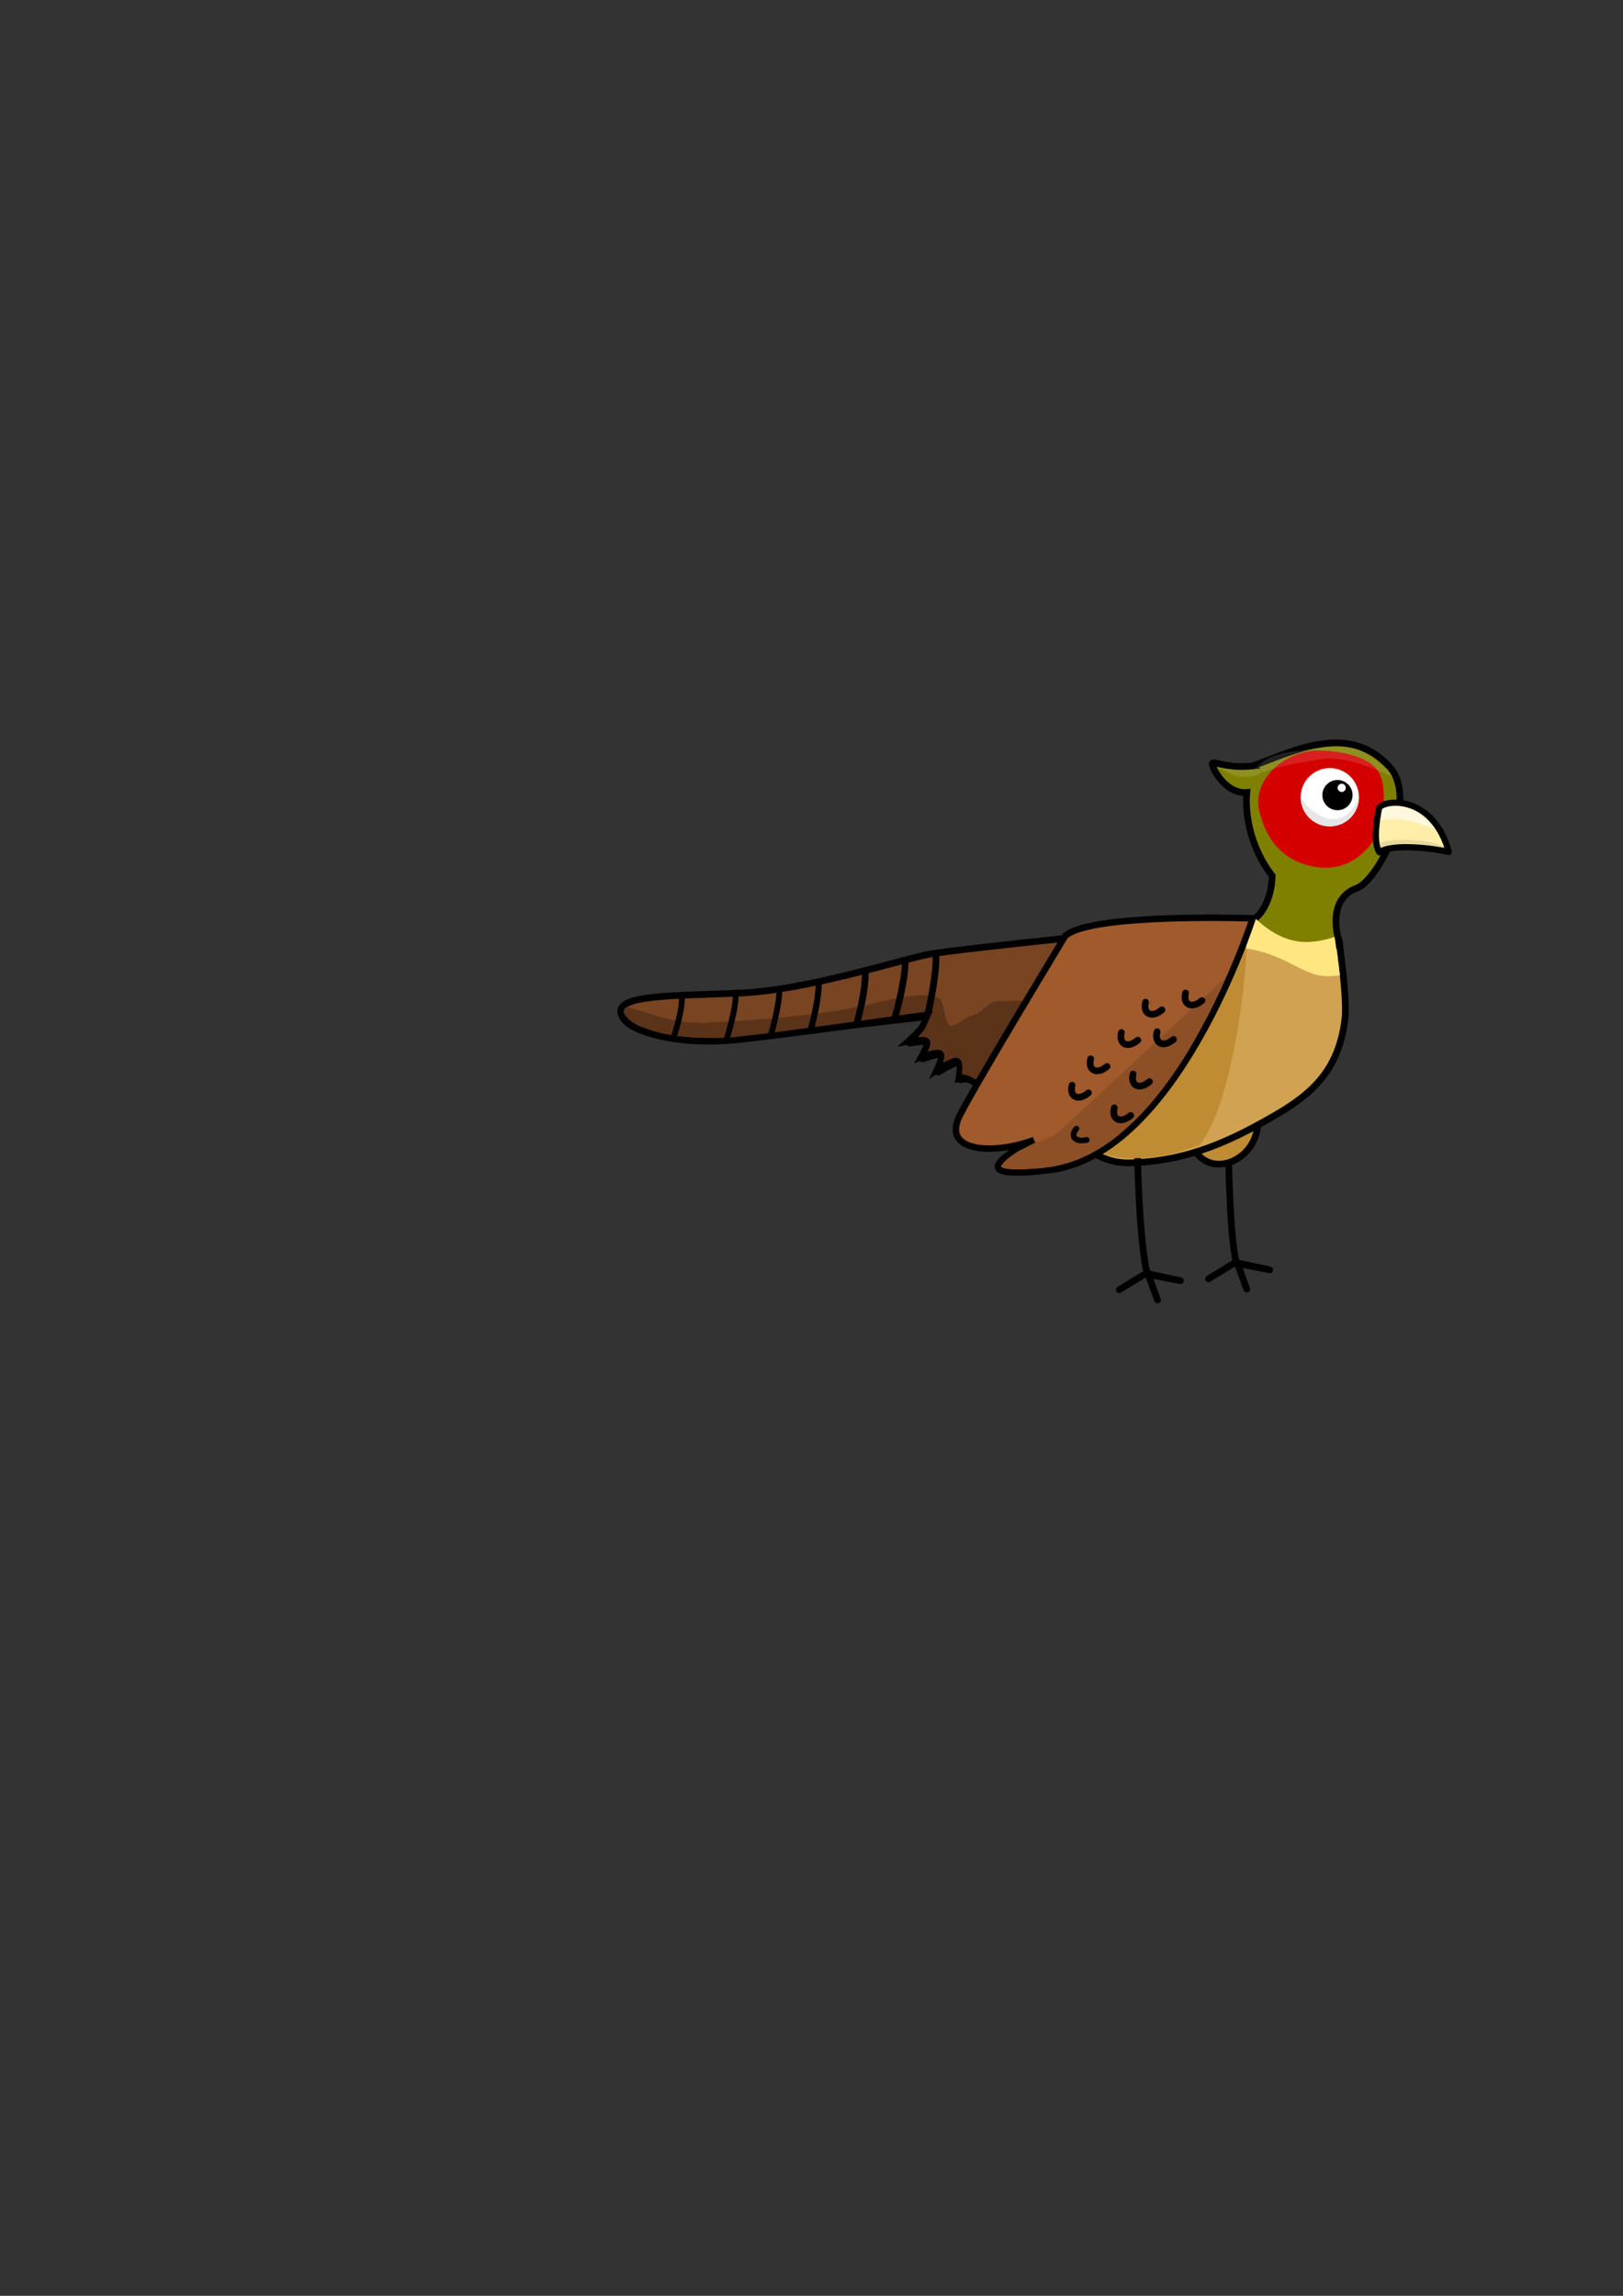 <?xml version="1.0" encoding="UTF-8" standalone="no"?>
<svg
   xmlns:dc="http://purl.org/dc/elements/1.1/"
   xmlns:cc="http://creativecommons.org/ns#"
   xmlns:rdf="http://www.w3.org/1999/02/22-rdf-syntax-ns#"
   xmlns:svg="http://www.w3.org/2000/svg"
   xmlns="http://www.w3.org/2000/svg"
   xmlns:sodipodi="http://sodipodi.sourceforge.net/DTD/sodipodi-0.dtd"
   xmlns:inkscape="http://www.inkscape.org/namespaces/inkscape"
   width="210mm"
   height="297mm"
   viewBox="0 0 210 297"
   version="1.1"
   id="svg8"
   inkscape:version="1.0.1 (3bc2e813f5, 2020-09-07)"
   sodipodi:docname="green-pheasant.svg">
  <rect x="0" y="0" width="210" height="297" fill="#333333" stroke="none"/>
  <defs
     id="defs2" />
  <sodipodi:namedview
     id="base"
     pagecolor="#ffffff"
     bordercolor="#666666"
     borderopacity="1.0"
     inkscape:pageopacity="0.0"
     inkscape:pageshadow="2"
     inkscape:zoom="4"
     inkscape:cx="645.20251"
     inkscape:cy="430.77836"
     inkscape:document-units="mm"
     inkscape:current-layer="layer1"
     inkscape:document-rotation="0"
     showgrid="false"
     inkscape:window-width="1920"
     inkscape:window-height="1016"
     inkscape:window-x="1920"
     inkscape:window-y="27"
     inkscape:window-maximized="1"
     inkscape:snap-global="false" />
  <g
     inkscape:label="Layer 1"
     inkscape:groupmode="layer"
     id="layer1">
    <path
       style="fill:none;stroke:#000000;stroke-width:0.865;stroke-linecap:round;stroke-linejoin:round;stroke-miterlimit:4;stroke-dasharray:none;stroke-opacity:1"
       d="m 158.969,150.067 c 0.277,11.651 1.028,13.374 1.028,13.374 l 4.296,0.831 -4.221,-0.903 1.25,3.397 -1.289,-3.565 -3.659,2.241"
       id="path879"
       sodipodi:nodetypes="ccccccc" />
    <path
       style="fill:#bf8c34;stroke:#000000;stroke-width:0.865;stroke-linecap:butt;stroke-linejoin:miter;stroke-miterlimit:4;stroke-dasharray:none;stroke-opacity:1;fill-opacity:1"
       d="m 154.588,148.806 c 2.286,3.707 7.991,1.241 8.15,-3.472"
       id="path881"
       sodipodi:nodetypes="cc" />
    <path
       id="path833"
       style="fill:#d0a252;fill-opacity:1;stroke:#000000;stroke-width:3.269;stroke-linecap:butt;stroke-linejoin:round;stroke-miterlimit:4;stroke-dasharray:none;stroke-opacity:1"
       d="m 606.534,450.373 c -32.236,2.921 -138.451,13.587 -152.721,16.393 -14.27,2.806 -59.602,17.618 -92.601,18.928 -32.999,1.31 -56.946,0.938 -57.717,8.726 0.192,8.479 24.31,16.052 58.727,12.226 35.641,-3.962 91.599,-10.531 91.599,-10.531 l -2.323,5.255 c -1.293,2.639 -7.184,7.854 -7.184,7.854 0,0 8.909,-1.598 9.453,-0.257 0.544,1.341 -3.164,7.95 -3.164,7.95 0,0 8.749,-3.19 9.836,-1.924 1.086,1.266 -2.245,8.337 -2.245,8.337 0,0 9.237,-5.743 10.638,-4.6 1.401,1.143 0.171,8.442 0.171,8.442 0,0 2.5,-1.001 4.97,0.235 0.979,0.489 26.162,13.296 26.872,13.633 24.393,7.873 28.085,26.655 50.263,26.652 29.51,-0.642 51.138,-11.575 71.096,-23.026 19.428,-11.147 31.275,-22.912 34.401,-46.51 1.132,-8.544 -1.105,-25.165 -2.489,-37.079 -1.139,-16.217 -31.414,-12.413 -47.581,-10.706 z"
       sodipodi:nodetypes="csscscccscscsccccsscc"
       transform="scale(0.265)" />
    <path
       id="path917"
       style="fill:#808000;fill-opacity:1;stroke:#000000;stroke-width:3.269;stroke-linecap:butt;stroke-linejoin:miter;stroke-miterlimit:4;stroke-dasharray:none;stroke-opacity:1"
       d="m 611.831,373.915 c -12.228,1.392 -18.825,-2.316 -19.825,-1.333 -1,0.983 6.013,15.221 16.758,14.252 -0.896,10.014 1.377,26.423 12.407,40.732 -0.304,12.167 -5.949,20.631 -10.897,22.147 l 17.881,12.176 26.021,-0.291 c -0.019,-0.163 -0.015,-0.364 -0.061,-0.52 -4.979,-17.103 1.026,-24.91 8.247,-27.46 10.517,-3.714 30.888,-43.155 15.896,-59.447 -19.621,-21.321 -45.842,-7.917 -66.427,-0.256 z"
       transform="scale(0.265)"
       sodipodi:nodetypes="czcccccsssc" />
    <path
       id="path899"
       style="fill:#d40000;fill-opacity:1;stroke:none;stroke-width:0.865;stroke-linecap:round;stroke-linejoin:round;stroke-miterlimit:4;stroke-dasharray:none;paint-order:markers stroke fill"
       d="m 178.992,104.825 c -0.295,4.303 -3.923,7.858 -8.211,7.401 -4.27,-0.455 -6.887,-3.147 -7.849,-7.321 -0.968,-4.203 3.538,-7.927 7.849,-7.82 2.75,0.068 5.655,0.77 7.038,2.075 1.156,1.09 1.352,3.065 1.173,5.664 z"
       sodipodi:nodetypes="ssssss" />
    <path
       style="fill:#ffeeaa;stroke:#000000;stroke-width:0.802;stroke-linecap:round;stroke-linejoin:round;stroke-miterlimit:4;stroke-dasharray:none;stroke-opacity:1"
       d="m 178.466,104.471 c 1.11,-1.226 7.097,-1.302 8.994,5.746 -1.789,-0.444 -7.275,-1.151 -8.986,0.038 -1.014,-1.544 -0.008,-5.784 -0.008,-5.784 z"
       id="path853"
       sodipodi:nodetypes="ccccc" />
    <path
       style="fill:none;stroke:#000000;stroke-width:0.865;stroke-linecap:round;stroke-linejoin:round;stroke-miterlimit:4;stroke-dasharray:none;stroke-opacity:1"
       d="m 147.196,149.87 c 0.277,11.651 1.251,14.979 1.251,14.979 l 4.296,0.831 -4.221,-0.903 1.25,3.397 -1.289,-3.565 -3.659,2.241"
       id="path877" />
    <circle
       style="fill:#ffffff;fill-opacity:1;stroke:none;stroke-width:0.865;stroke-linecap:round;stroke-linejoin:round;stroke-miterlimit:4;stroke-dasharray:none;paint-order:markers stroke fill"
       id="path905"
       cx="172.066"
       cy="103.132"
       r="3.769" />
    <path
       id="path912"
       style="fill:#ffe680;stroke:none;stroke-width:1px;stroke-linecap:butt;stroke-linejoin:miter;stroke-opacity:1"
       d="m 613.131,448.53 c -1.194,2.181 -2.62,1.483 -6.596,1.843 -0.814,0.074 -2.171,0.206 -3.076,0.289 -2.829,4.857 -5.476,11.555 -0.516,11.822 19.29,1.035 29.095,10.184 38.762,13.098 4.493,1.355 8.132,1.131 12.503,0.536 -0.506,-4.873 -1.723,-13.141 -2.575,-18.681 -9.438,2.705 -22.213,6.352 -38.502,-8.907 z"
       transform="scale(0.265)"
       sodipodi:nodetypes="cscssccc" />
    <path
       id="path922"
       style="fill:#784421;stroke:#000000;stroke-width:0.865;stroke-linecap:butt;stroke-linejoin:miter;stroke-miterlimit:4;stroke-dasharray:none;stroke-opacity:1"
       d="m 140.466,121.115 c -9.282,0.961 -18.362,1.961 -20.395,2.361 -3.776,0.743 -15.77,4.662 -24.501,5.008 -8.731,0.347 -15.067,0.248 -15.271,2.308 0.051,2.243 6.436,4.676 15.542,3.664 9.43,-1.048 24.232,-3.215 24.232,-3.215 l -0.614,1.391 c -0.342,0.698 -1.901,2.078 -1.901,2.078 0,0 2.358,-0.423 2.502,-0.068 0.144,0.355 -0.838,2.103 -0.838,2.103 0,0 2.315,-0.844 2.602,-0.509 0.287,0.335 -0.594,2.206 -0.594,2.206 0,0 2.444,-1.52 2.815,-1.217 0.371,0.303 0.045,2.233 0.045,2.233 0,0 0.662,-0.265 1.315,0.062 0.134,0.067 1.894,0.96 3.668,1.861 z"
       sodipodi:nodetypes="csscscccscscscccc" />
    <path
       style="fill:#bf8c34;fill-opacity:1;stroke:none;stroke-width:0.265px;stroke-linecap:butt;stroke-linejoin:miter;stroke-opacity:1"
       d="m 142.86,149.19 c 0.42,0.526 5.834,1.579 12.363,-1.103 4.42,-5.451 6.191,-22.987 6.024,-25.644 -0.167,-2.657 -12.705,10.009 -12.705,10.009 z"
       id="path932"
       sodipodi:nodetypes="ccscc" />
    <path
       id="path934"
       style="fill:#5b3319;fill-opacity:1;stroke:none;stroke-width:0.265px;stroke-linecap:butt;stroke-linejoin:miter;stroke-opacity:1"
       d="m 119.252,128.76 c -0.478,0.008 -0.983,0.046 -1.428,0.099 -1.693,0.188 -3.347,0.606 -4.994,1.023 -3.092,0.717 -6.242,1.143 -9.392,1.508 -3.652,0.407 -7.317,0.704 -10.989,0.842 -5.117,0.439 -8.057,-1.144 -11.344,-1.969 -1.222,0.666 0.646,2.04 1.563,2.441 1.767,0.698 3.611,1.227 5.494,1.386 0.386,0.032 0.772,0.051 1.159,0.071 0.118,0.005 0.335,0.011 0.491,0.016 1.619,0.047 3.242,0.174 4.855,0.029 0.177,-0.019 0.439,-0.045 0.648,-0.067 8.446,-0.939 16.944,-2.365 25.388,-3.35 -0.359,0.792 -0.688,1.598 -1.066,2.381 -0.221,0.366 -0.51,0.685 -0.801,0.997 0.463,-0.015 1.015,-0.082 1.377,0.272 0.295,0.368 0.116,0.86 -0.033,1.251 -0.039,0.113 -0.113,0.251 -0.141,0.347 0.516,-0.125 1.057,-0.303 1.591,-0.188 0.406,0.085 0.603,0.531 0.545,0.914 -0.02,0.225 -0.075,0.446 -0.139,0.662 0.523,-0.252 1.055,-0.562 1.647,-0.589 0.413,-0.019 0.723,0.349 0.782,0.732 0.094,0.474 0.051,0.964 0.012,1.439 0.549,-0.018 1.034,0.263 1.504,0.508 0.649,0.329 1.298,0.658 1.947,0.988 1.242,-2.587 4.864,-8.03 6.105,-10.617 -1.078,-0.718 -3.421,-0.294 -4.727,-0.364 -0.633,-0.035 -1.223,0.275 -1.677,0.695 -0.557,0.5 -1.14,1.072 -1.921,1.168 -0.607,0.103 -2.549,1.759 -2.897,1.241 -0.536,-0.77 -0.606,-1.737 -0.855,-2.616 -0.096,-0.322 -0.165,-0.711 -0.501,-0.873 -0.664,-0.364 -1.467,-0.375 -2.205,-0.379 z"
       sodipodi:nodetypes="ccccccccccccccccccccccccccccccccccc" />
    <path
       style="fill:#a05a2c;stroke:#000000;stroke-width:0.833;stroke-linecap:butt;stroke-linejoin:miter;stroke-miterlimit:4;stroke-dasharray:none;stroke-opacity:1"
       d="m 137.817,121.104 c 3.195,-3.027 24.262,-2.3 24.262,-2.3 0,0 -9.685,30.466 -26.176,32.546 -13.902,1.754 -2.12,-3.874 -2.12,-3.874 -5.083,1.916 -12.131,1.684 -9.548,-3.276 2.583,-4.959 13.581,-23.096 13.581,-23.096 z"
       id="path873"
       sodipodi:nodetypes="ccscsc" />
    <path
       style="fill:none;stroke:#000000;stroke-width:0.865;stroke-linecap:butt;stroke-linejoin:miter;stroke-miterlimit:4;stroke-dasharray:none;stroke-opacity:1"
       d="m 120.073,131.092 c 0,0 1.266,-5.381 1.006,-7.931"
       id="path875"
       sodipodi:nodetypes="cc" />
    <path
       style="fill:none;stroke:#000000;stroke-width:0.865;stroke-linecap:butt;stroke-linejoin:miter;stroke-miterlimit:4;stroke-dasharray:none;stroke-opacity:1"
       d="m 110.814,132.541 c 0,0 1.367,-4.63 1.107,-7.18"
       id="path887"
       sodipodi:nodetypes="cc" />
    <path
       style="fill:none;stroke:#000000;stroke-width:0.787;stroke-linecap:butt;stroke-linejoin:miter;stroke-miterlimit:4;stroke-dasharray:none;stroke-opacity:1"
       d="m 104.896,133.226 c 0,0 1.266,-4.458 1.006,-6.571"
       id="path889"
       sodipodi:nodetypes="cc" />
    <path
       style="fill:none;stroke:#000000;stroke-width:0.748;stroke-linecap:butt;stroke-linejoin:miter;stroke-miterlimit:4;stroke-dasharray:none;stroke-opacity:1"
       d="m 99.726,133.935 c 0,0 1.341,-4.461 1.081,-6.369"
       id="path891"
       sodipodi:nodetypes="cc" />
    <path
       style="fill:none;stroke:#000000;stroke-width:0.748;stroke-linecap:butt;stroke-linejoin:miter;stroke-miterlimit:4;stroke-dasharray:none;stroke-opacity:1"
       d="m 94.021,134.446 c 0,0 1.415,-4.457 1.155,-6.365"
       id="path893"
       sodipodi:nodetypes="cc" />
    <path
       style="fill:none;stroke:#000000;stroke-width:0.748;stroke-linecap:butt;stroke-linejoin:miter;stroke-miterlimit:4;stroke-dasharray:none;stroke-opacity:1"
       d="m 87.155,134.214 c 0,0 1.308,-3.766 1.048,-5.674"
       id="path895"
       sodipodi:nodetypes="cc" />
    <path
       style="fill:none;stroke:#000000;stroke-width:0.865;stroke-linecap:butt;stroke-linejoin:miter;stroke-miterlimit:4;stroke-dasharray:none;stroke-opacity:1"
       d="m 115.798,131.632 c 0,0 1.551,-5.268 1.291,-7.818"
       id="path897"
       sodipodi:nodetypes="cc" />
    <path
       id="path940"
       style="fill:#8d4f26;fill-opacity:1;stroke:none;stroke-width:0.265px;stroke-linecap:butt;stroke-linejoin:miter;stroke-opacity:1"
       d="m 157.875,127.107 c -6.49,5.966 -12.965,11.962 -19.413,17.963 -0.549,0.496 -1.062,1.035 -1.637,1.501 -1.078,0.798 -2.304,0.919 -3.513,1.566 -0.558,0.298 -1.133,0.555 -1.688,0.858 -0.67,0.49 -1.46,0.955 -1.965,1.67 -0.141,0.139 -0.029,0.377 0.116,0.407 0.377,0.14 0.798,0.154 1.161,0.176 0.32,0.017 0.811,0.056 1.165,0.04 1.441,-0.077 3.052,-0.139 4.478,-0.446 3.179,-0.731 5.708,-2.037 8.064,-3.939 0.922,-0.786 1.705,-1.532 2.548,-2.314 2.309,-2.347 4.245,-4.969 6.007,-7.745 2,-3.165 3.623,-6.606 5.164,-10.035 0.093,-0.185 0.15,-0.32 -0.046,-0.105 l -0.442,0.403 z"
       sodipodi:nodetypes="ccccccccccccccccc" />
    <path
       id="rect946"
       style="fill:#ffffff;fill-opacity:0.127;stroke:none;stroke-width:3.269;stroke-linecap:round;stroke-linejoin:round;stroke-miterlimit:4;stroke-dasharray:none;paint-order:markers stroke fill"
       d="m 638.596,365.869 c -13.146,1.742 -18.777,2.087 -26.049,9.652 -6.867,0.166 -9.763,0.542 -18.348,-1.18 9.288,4.719 9.411,5.732 18.404,4.454 6.882,-3.825 20.058,-6.331 33.139,-8.322 13.081,-1.991 34.24,8.806 34.24,8.806 -0.996,-3.061 -4.004,-4.791 -6.478,-6.963 -9.327,-7.432 -15.47,-9.023 -28.617,-7.281 z"
       transform="scale(0.265)"
       sodipodi:nodetypes="sccczccss" />
    <path
       style="fill:#ffffff;fill-opacity:0.584;stroke:none;stroke-width:0.265px;stroke-linecap:butt;stroke-linejoin:miter;stroke-opacity:1"
       d="m 178.824,104.65 c 1.169,-0.684 4.692,-0.81 6.797,2.532 -5.294,-1.973 -7.054,-1.005 -7.054,-1.005 z"
       id="path952"
       sodipodi:nodetypes="cccc" />
    <path
       style="fill:#000000;fill-opacity:0.091;stroke:none;stroke-width:0.265px;stroke-linecap:butt;stroke-linejoin:miter;stroke-opacity:1"
       d="m 178.667,109.705 c -0.463,-0.875 -0.271,-0.411 -0.271,-0.411 -0.065,-0.734 6.39,-1.107 8.512,0.337 0.226,0.154 -0.011,0.035 -0.011,0.035 z"
       id="path954"
       sodipodi:nodetypes="ccscc" />
    <path
       style="fill:none;stroke:#000000;stroke-width:0.865;stroke-linecap:round;stroke-linejoin:miter;stroke-miterlimit:4;stroke-dasharray:none;stroke-opacity:1"
       d="m 138.715,140.388 c -0.378,1.43 0.737,2.15 2.12,0.986"
       id="path956" />
    <path
       style="fill:none;stroke:#000000;stroke-width:0.734;stroke-linecap:round;stroke-linejoin:miter;stroke-miterlimit:4;stroke-dasharray:none;stroke-opacity:1"
       d="m 139.284,146.008 c -0.85,0.913 -0.225,1.823 1.335,1.451"
       id="path958" />
    <path
       style="fill:none;stroke:#000000;stroke-width:0.865;stroke-linecap:round;stroke-linejoin:miter;stroke-miterlimit:4;stroke-dasharray:none;stroke-opacity:1"
       d="m 144.179,143.31 c -0.378,1.43 0.737,2.15 2.12,0.986"
       id="path960" />
    <path
       style="fill:none;stroke:#000000;stroke-width:0.865;stroke-linecap:round;stroke-linejoin:miter;stroke-miterlimit:4;stroke-dasharray:none;stroke-opacity:1"
       d="m 141.124,136.974 c -0.378,1.43 0.737,2.15 2.12,0.986"
       id="path962" />
    <path
       style="fill:none;stroke:#000000;stroke-width:0.865;stroke-linecap:round;stroke-linejoin:miter;stroke-miterlimit:4;stroke-dasharray:none;stroke-opacity:1"
       d="m 146.607,138.944 c -0.378,1.43 0.737,2.15 2.12,0.986"
       id="path964" />
    <path
       style="fill:none;stroke:#000000;stroke-width:0.865;stroke-linecap:round;stroke-linejoin:miter;stroke-miterlimit:4;stroke-dasharray:none;stroke-opacity:1"
       d="m 145.102,133.575 c -0.378,1.43 0.737,2.15 2.12,0.986"
       id="path966" />
    <path
       style="fill:none;stroke:#000000;stroke-width:0.865;stroke-linecap:round;stroke-linejoin:miter;stroke-miterlimit:4;stroke-dasharray:none;stroke-opacity:1"
       d="m 149.719,133.478 c -0.378,1.43 0.737,2.15 2.12,0.986"
       id="path968" />
    <path
       style="fill:none;stroke:#000000;stroke-width:0.865;stroke-linecap:round;stroke-linejoin:miter;stroke-miterlimit:4;stroke-dasharray:none;stroke-opacity:1"
       d="m 148.227,129.651 c -0.378,1.43 0.737,2.15 2.12,0.986"
       id="path970" />
    <path
       style="fill:none;stroke:#000000;stroke-width:0.865;stroke-linecap:round;stroke-linejoin:miter;stroke-miterlimit:4;stroke-dasharray:none;stroke-opacity:1"
       d="m 153.402,128.456 c -0.378,1.43 0.737,2.15 2.12,0.986"
       id="path972" />
    <path
       id="circle974"
       style="fill:#e6e6e6;fill-opacity:1;stroke:none;stroke-width:0.865;stroke-linecap:round;stroke-linejoin:round;stroke-miterlimit:4;stroke-dasharray:none;paint-order:markers stroke fill"
       d="m 175.835,103.132 c 0,2.082 -1.687,3.769 -3.769,3.769 -2.082,0 -3.769,-1.687 -3.769,-3.769 1.822,2.848 5.632,4.642 7.538,0 z"
       sodipodi:nodetypes="cscc" />
    <circle
       style="fill:#000000;fill-opacity:1;stroke:none;stroke-width:0.448;stroke-linecap:round;stroke-linejoin:round;stroke-miterlimit:4;stroke-dasharray:none;paint-order:markers stroke fill"
       id="circle907"
       cx="173.055"
       cy="102.859"
       r="1.954" />
    <circle
       style="fill:#ffffff;fill-opacity:1;stroke:none;stroke-width:0.122;stroke-linecap:round;stroke-linejoin:round;stroke-miterlimit:4;stroke-dasharray:none;paint-order:markers stroke fill"
       id="circle909"
       cx="173.601"
       cy="101.92"
       r="0.532" />
  </g>
</svg>
